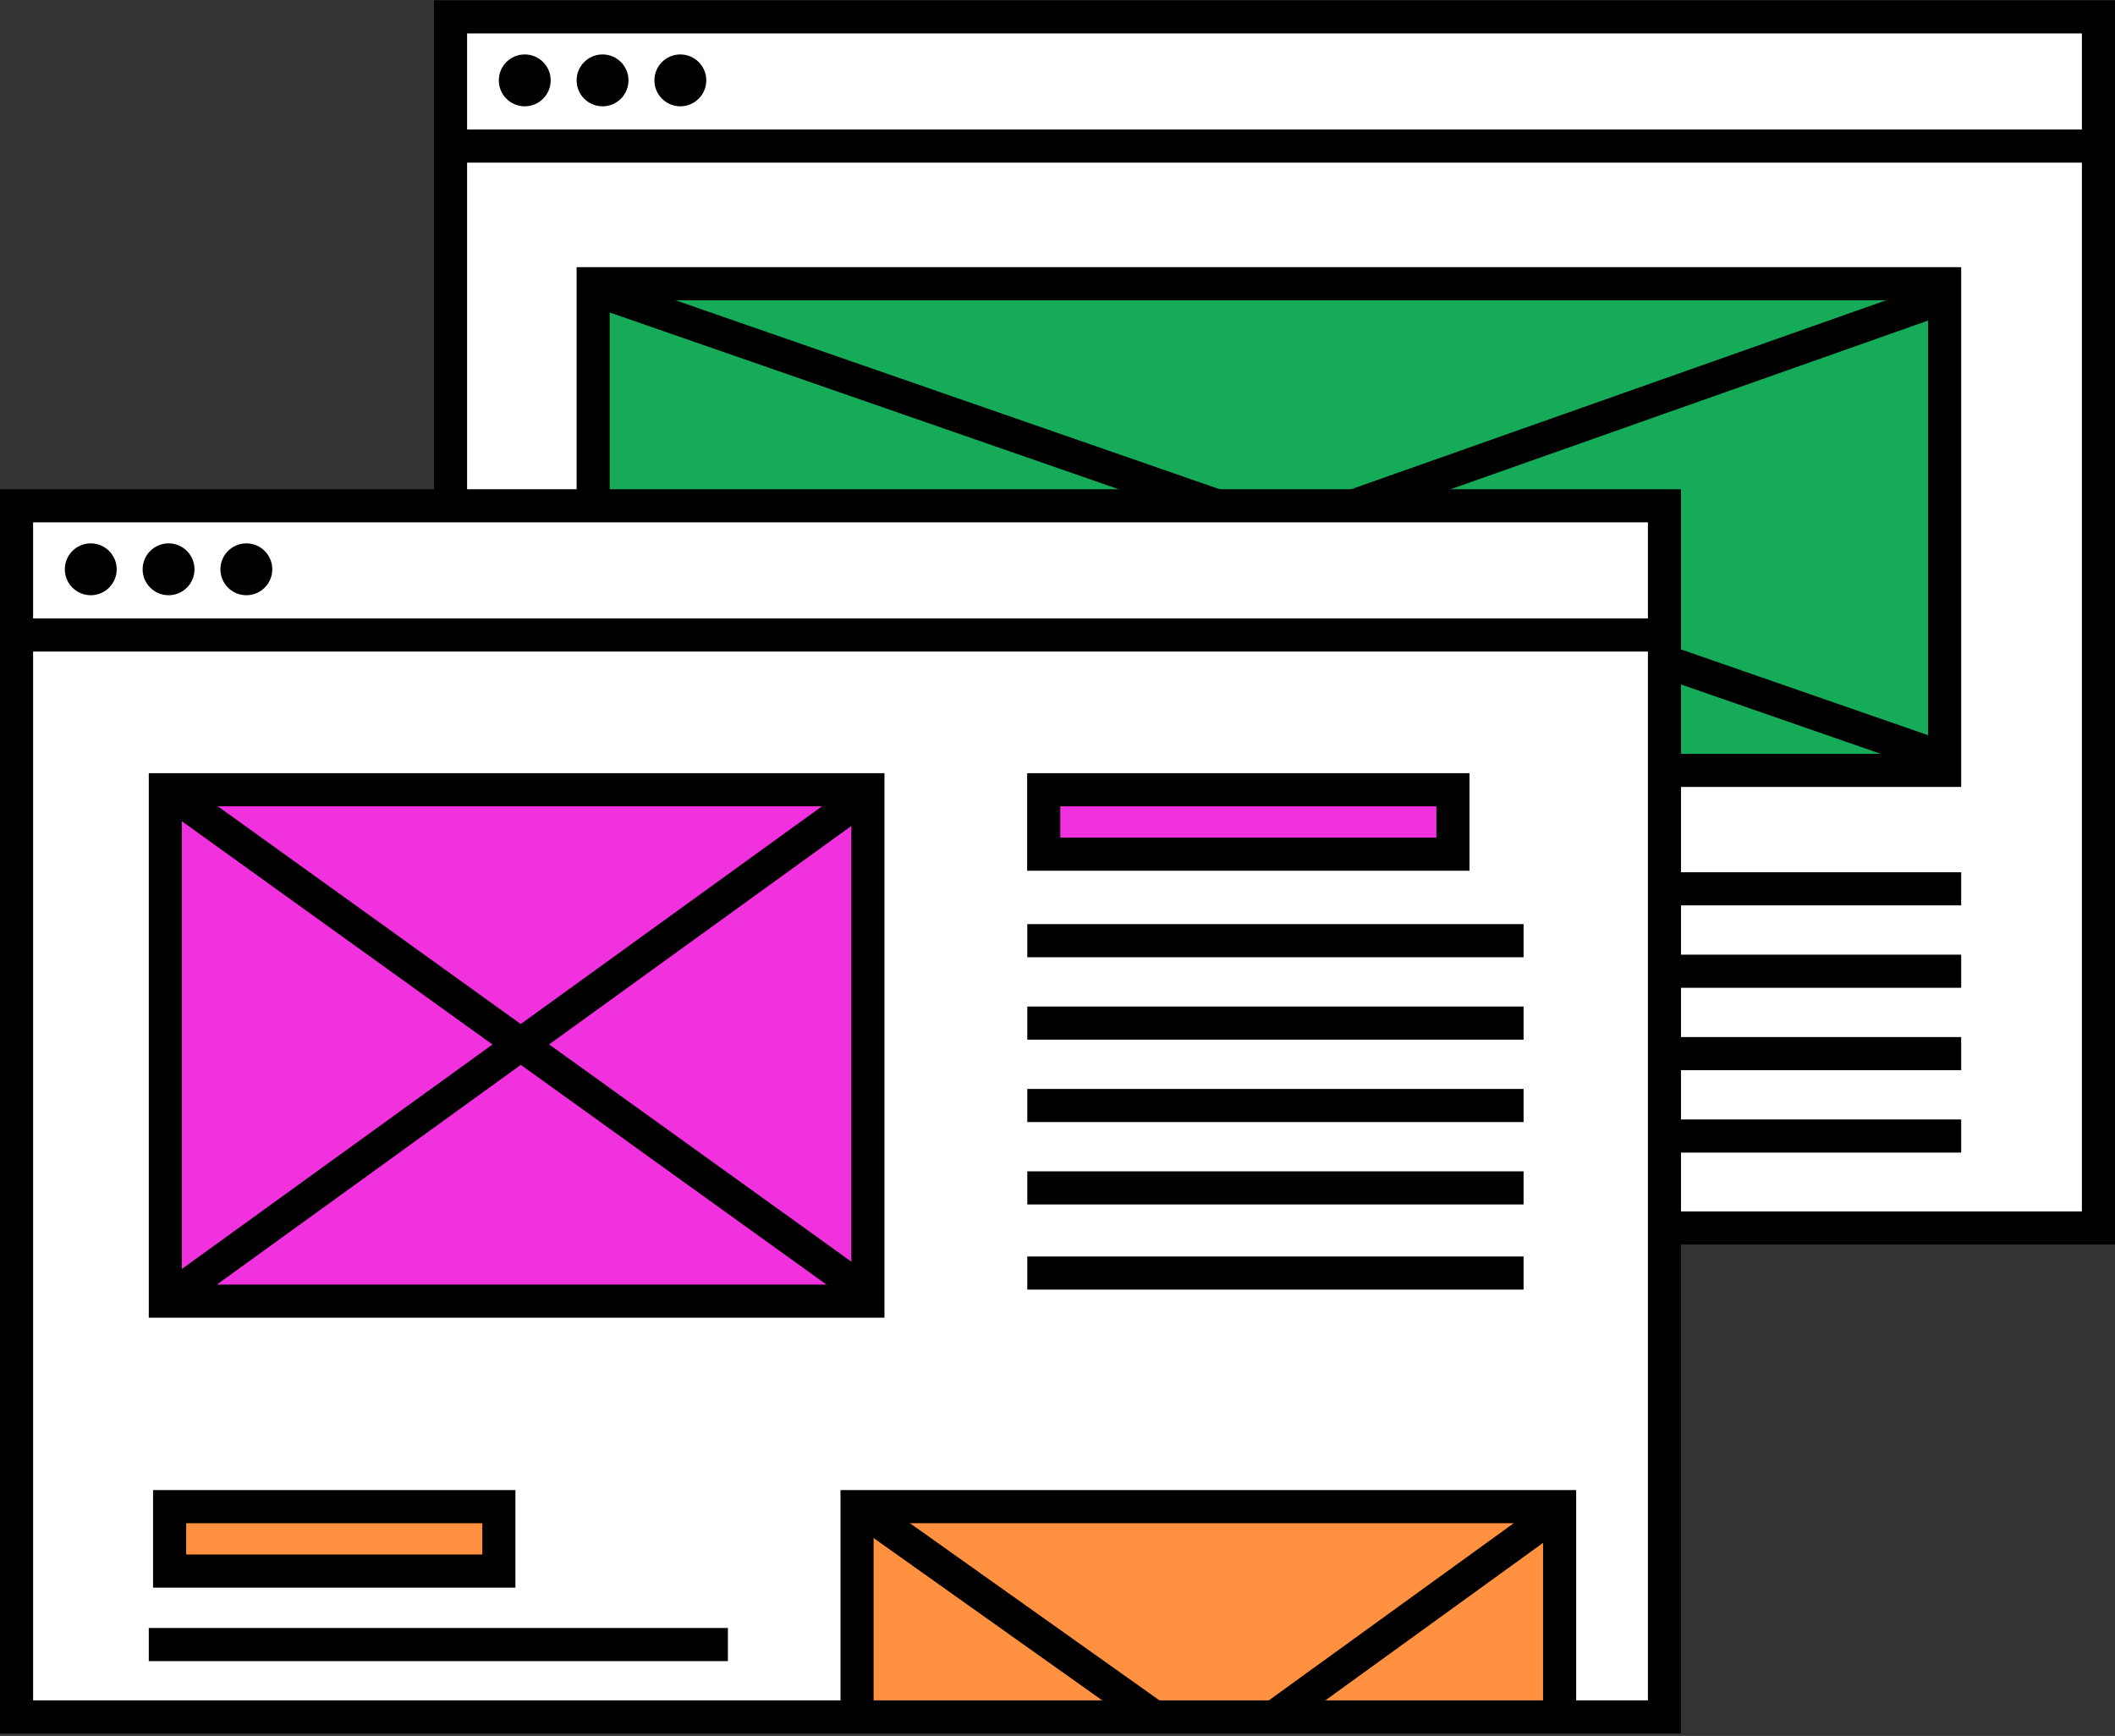 <svg width="385" height="316" viewBox="0 0 385 316" fill="none" xmlns="http://www.w3.org/2000/svg">
<rect x="0" y="0" width="385" height="316" fill="#333333" stroke="none"/>
<rect x="82.013" y="3.071" width="299.974" height="220.462" fill="white"/>
<rect x="82.013" y="3.071" width="299.974" height="220.462" fill="url(#paint0_linear)"/>
<rect x="82.013" y="3.071" width="299.974" height="220.462" stroke="black" stroke-width="6.026"/>
<path d="M82.835 26.591H381.41" stroke="black" stroke-width="6.026"/>
<circle cx="95.522" cy="14.63" r="4.721" fill="black"/>
<circle cx="109.684" cy="14.63" r="4.721" fill="black"/>
<circle cx="123.845" cy="14.63" r="4.721" fill="black"/>
<rect x="107.976" y="51.644" width="246.011" height="88.593" fill="#16AB59" stroke="black" stroke-width="6.026"/>
<line x1="353.281" y1="54.343" x2="112.741" y2="139.304" stroke="black" stroke-width="6.03"/>
<line x1="107.989" y1="52.652" x2="353.266" y2="137.818" stroke="black" stroke-width="6.03"/>
<rect x="3.013" y="92.071" width="299.974" height="220.462" fill="white"/>
<rect x="3.013" y="92.071" width="299.974" height="220.462" fill="url(#paint1_linear)"/>
<rect x="3.013" y="92.071" width="299.974" height="220.462" stroke="black" stroke-width="6.026"/>
<path d="M3.835 115.591H302.41" stroke="black" stroke-width="6.026"/>
<circle cx="16.522" cy="103.63" r="4.721" fill="black"/>
<circle cx="30.684" cy="103.63" r="4.721" fill="black"/>
<circle cx="44.845" cy="103.63" r="4.721" fill="black"/>
<line x1="187" y1="201.235" x2="277.342" y2="201.235" stroke="black" stroke-width="6.03"/>
<line x1="302.41" y1="191.793" x2="357" y2="191.793" stroke="black" stroke-width="6.03"/>
<line x1="187" y1="171.235" x2="277.342" y2="171.235" stroke="black" stroke-width="6.03"/>
<line x1="302.41" y1="161.793" x2="357" y2="161.793" stroke="black" stroke-width="6.03"/>
<line x1="187" y1="231.735" x2="277.342" y2="231.735" stroke="black" stroke-width="6.03"/>
<line x1="187" y1="216.235" x2="277.342" y2="216.235" stroke="black" stroke-width="6.03"/>
<line x1="302.41" y1="206.793" x2="357" y2="206.793" stroke="black" stroke-width="6.03"/>
<line x1="187" y1="186.235" x2="277.342" y2="186.235" stroke="black" stroke-width="6.03"/>
<line x1="302.41" y1="176.793" x2="357" y2="176.793" stroke="black" stroke-width="6.03"/>
<line x1="27.084" y1="299.363" x2="132.5" y2="299.363" stroke="black" stroke-width="6.03"/>
<rect x="30.097" y="143.756" width="127.89" height="93.093" fill="#F131DE" stroke="black" stroke-width="6.026"/>
<line x1="156.266" y1="145.693" x2="32.45" y2="235.193" stroke="black" stroke-width="6.03"/>
<line x1="32.444" y1="145.302" x2="156.26" y2="234.302" stroke="black" stroke-width="6.03"/>
<rect x="156.013" y="274.256" width="127.89" height="38.278" fill="#FF9141" stroke="black" stroke-width="6.026"/>
<path d="M282.182 276.194L232 312.5" stroke="black" stroke-width="6.03"/>
<path d="M158.359 275.802L210.75 313" stroke="black" stroke-width="6.03"/>
<rect x="30.876" y="274.258" width="59.933" height="11.727" fill="#FF9141" stroke="black" stroke-width="6.03"/>
<rect x="189.991" y="143.758" width="74.494" height="11.727" fill="#F131DE" stroke="black" stroke-width="6.03"/>
<defs>
<linearGradient id="paint0_linear" x1="232" y1="0.058" x2="232" y2="226.547" gradientUnits="userSpaceOnUse">
<stop stop-color="white"/>
<stop offset="1" stop-color="white" stop-opacity="0"/>
</linearGradient>
<linearGradient id="paint1_linear" x1="153" y1="89.058" x2="153" y2="315.547" gradientUnits="userSpaceOnUse">
<stop stop-color="white"/>
<stop offset="1" stop-color="white" stop-opacity="0"/>
</linearGradient>
</defs>
</svg>
